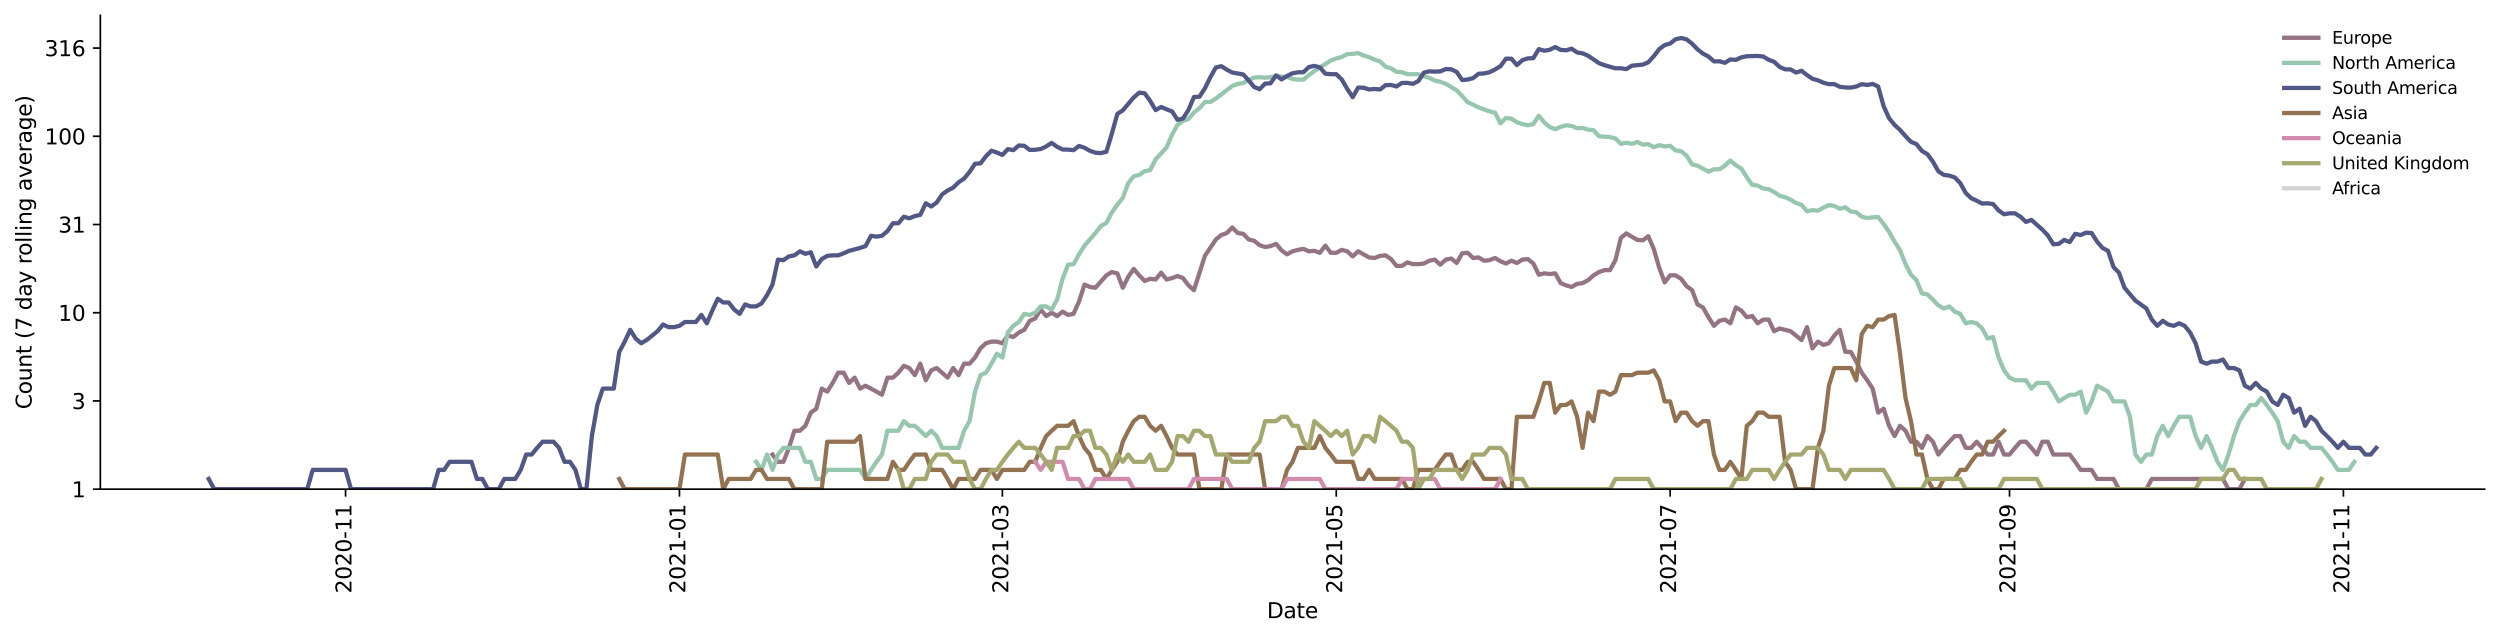 <?xml version="1.0" encoding="utf-8" standalone="no"?>
<!DOCTYPE svg PUBLIC "-//W3C//DTD SVG 1.1//EN"
  "http://www.w3.org/Graphics/SVG/1.1/DTD/svg11.dtd">
<svg height="298.621pt" version="1.1" viewBox="0 0 1170.166 298.621" width="1170.166pt" xmlns="http://www.w3.org/2000/svg" xmlns:xlink="http://www.w3.org/1999/xlink">
 <defs>
  <style type="text/css">*{stroke-linecap:butt;stroke-linejoin:round;}</style>
 </defs>
 <g id="figure_1">
  <g id="patch_1">
   <path d="M 0 298.621 
L 1170.166 298.621 
L 1170.166 0 
L 0 0 
z
" style="fill:#ffffff;"/>
  </g>
  <g id="axes_1">
   <g id="patch_2">
    <path d="M 46.966 228.96 
L 1162.966 228.96 
L 1162.966 7.2 
L 46.966 7.2 
z
" style="fill:#ffffff;"/>
   </g>
   <g id="matplotlib.axis_1">
    <g id="xtick_1">
     <g id="line2d_1">
      <defs>
       <path d="M 0 0 
L 0 3.5 
" id="m238c936645" style="stroke:#000000;stroke-width:0.8;"/>
      </defs>
      <g>
       <use style="stroke:#000000;stroke-width:0.8;" x="161.742" xlink:href="#m238c936645" y="228.96"/>
      </g>
     </g>
     <g id="text_1">
      <!-- 2020-11 -->
      <g transform="translate(164.502 277.743)rotate(-90)scale(0.1 -0.1)">
       <defs>
        <path d="M 1228 531 
L 3431 531 
L 3431 0 
L 469 0 
L 469 531 
Q 828 903 1448 1529 
Q 2069 2156 2228 2338 
Q 2531 2678 2651 2914 
Q 2772 3150 2772 3378 
Q 2772 3750 2511 3984 
Q 2250 4219 1831 4219 
Q 1534 4219 1204 4116 
Q 875 4013 500 3803 
L 500 4441 
Q 881 4594 1212 4672 
Q 1544 4750 1819 4750 
Q 2544 4750 2975 4387 
Q 3406 4025 3406 3419 
Q 3406 3131 3298 2873 
Q 3191 2616 2906 2266 
Q 2828 2175 2409 1742 
Q 1991 1309 1228 531 
z
" id="DejaVuSans-32" transform="scale(0.016)"/>
        <path d="M 2034 4250 
Q 1547 4250 1301 3770 
Q 1056 3291 1056 2328 
Q 1056 1369 1301 889 
Q 1547 409 2034 409 
Q 2525 409 2770 889 
Q 3016 1369 3016 2328 
Q 3016 3291 2770 3770 
Q 2525 4250 2034 4250 
z
M 2034 4750 
Q 2819 4750 3233 4129 
Q 3647 3509 3647 2328 
Q 3647 1150 3233 529 
Q 2819 -91 2034 -91 
Q 1250 -91 836 529 
Q 422 1150 422 2328 
Q 422 3509 836 4129 
Q 1250 4750 2034 4750 
z
" id="DejaVuSans-30" transform="scale(0.016)"/>
        <path d="M 313 2009 
L 1997 2009 
L 1997 1497 
L 313 1497 
L 313 2009 
z
" id="DejaVuSans-2d" transform="scale(0.016)"/>
        <path d="M 794 531 
L 1825 531 
L 1825 4091 
L 703 3866 
L 703 4441 
L 1819 4666 
L 2450 4666 
L 2450 531 
L 3481 531 
L 3481 0 
L 794 0 
L 794 531 
z
" id="DejaVuSans-31" transform="scale(0.016)"/>
       </defs>
       <use xlink:href="#DejaVuSans-32"/>
       <use x="63.623" xlink:href="#DejaVuSans-30"/>
       <use x="127.246" xlink:href="#DejaVuSans-32"/>
       <use x="190.869" xlink:href="#DejaVuSans-30"/>
       <use x="254.492" xlink:href="#DejaVuSans-2d"/>
       <use x="290.576" xlink:href="#DejaVuSans-31"/>
       <use x="354.199" xlink:href="#DejaVuSans-31"/>
      </g>
     </g>
    </g>
    <g id="xtick_2">
     <g id="line2d_2">
      <g>
       <use style="stroke:#000000;stroke-width:0.8;" x="318.023" xlink:href="#m238c936645" y="228.96"/>
      </g>
     </g>
     <g id="text_2">
      <!-- 2021-01 -->
      <g transform="translate(320.783 277.743)rotate(-90)scale(0.1 -0.1)">
       <use xlink:href="#DejaVuSans-32"/>
       <use x="63.623" xlink:href="#DejaVuSans-30"/>
       <use x="127.246" xlink:href="#DejaVuSans-32"/>
       <use x="190.869" xlink:href="#DejaVuSans-31"/>
       <use x="254.492" xlink:href="#DejaVuSans-2d"/>
       <use x="290.576" xlink:href="#DejaVuSans-30"/>
       <use x="354.199" xlink:href="#DejaVuSans-31"/>
      </g>
     </g>
    </g>
    <g id="xtick_3">
     <g id="line2d_3">
      <g>
       <use style="stroke:#000000;stroke-width:0.8;" x="469.181" xlink:href="#m238c936645" y="228.96"/>
      </g>
     </g>
     <g id="text_3">
      <!-- 2021-03 -->
      <g transform="translate(471.94 277.743)rotate(-90)scale(0.1 -0.1)">
       <defs>
        <path d="M 2597 2516 
Q 3050 2419 3304 2112 
Q 3559 1806 3559 1356 
Q 3559 666 3084 287 
Q 2609 -91 1734 -91 
Q 1441 -91 1130 -33 
Q 819 25 488 141 
L 488 750 
Q 750 597 1062 519 
Q 1375 441 1716 441 
Q 2309 441 2620 675 
Q 2931 909 2931 1356 
Q 2931 1769 2642 2001 
Q 2353 2234 1838 2234 
L 1294 2234 
L 1294 2753 
L 1863 2753 
Q 2328 2753 2575 2939 
Q 2822 3125 2822 3475 
Q 2822 3834 2567 4026 
Q 2313 4219 1838 4219 
Q 1578 4219 1281 4162 
Q 984 4106 628 3988 
L 628 4550 
Q 988 4650 1302 4700 
Q 1616 4750 1894 4750 
Q 2613 4750 3031 4423 
Q 3450 4097 3450 3541 
Q 3450 3153 3228 2886 
Q 3006 2619 2597 2516 
z
" id="DejaVuSans-33" transform="scale(0.016)"/>
       </defs>
       <use xlink:href="#DejaVuSans-32"/>
       <use x="63.623" xlink:href="#DejaVuSans-30"/>
       <use x="127.246" xlink:href="#DejaVuSans-32"/>
       <use x="190.869" xlink:href="#DejaVuSans-31"/>
       <use x="254.492" xlink:href="#DejaVuSans-2d"/>
       <use x="290.576" xlink:href="#DejaVuSans-30"/>
       <use x="354.199" xlink:href="#DejaVuSans-33"/>
      </g>
     </g>
    </g>
    <g id="xtick_4">
     <g id="line2d_4">
      <g>
       <use style="stroke:#000000;stroke-width:0.8;" x="625.461" xlink:href="#m238c936645" y="228.96"/>
      </g>
     </g>
     <g id="text_4">
      <!-- 2021-05 -->
      <g transform="translate(628.221 277.743)rotate(-90)scale(0.1 -0.1)">
       <defs>
        <path d="M 691 4666 
L 3169 4666 
L 3169 4134 
L 1269 4134 
L 1269 2991 
Q 1406 3038 1543 3061 
Q 1681 3084 1819 3084 
Q 2600 3084 3056 2656 
Q 3513 2228 3513 1497 
Q 3513 744 3044 326 
Q 2575 -91 1722 -91 
Q 1428 -91 1123 -41 
Q 819 9 494 109 
L 494 744 
Q 775 591 1075 516 
Q 1375 441 1709 441 
Q 2250 441 2565 725 
Q 2881 1009 2881 1497 
Q 2881 1984 2565 2268 
Q 2250 2553 1709 2553 
Q 1456 2553 1204 2497 
Q 953 2441 691 2322 
L 691 4666 
z
" id="DejaVuSans-35" transform="scale(0.016)"/>
       </defs>
       <use xlink:href="#DejaVuSans-32"/>
       <use x="63.623" xlink:href="#DejaVuSans-30"/>
       <use x="127.246" xlink:href="#DejaVuSans-32"/>
       <use x="190.869" xlink:href="#DejaVuSans-31"/>
       <use x="254.492" xlink:href="#DejaVuSans-2d"/>
       <use x="290.576" xlink:href="#DejaVuSans-30"/>
       <use x="354.199" xlink:href="#DejaVuSans-35"/>
      </g>
     </g>
    </g>
    <g id="xtick_5">
     <g id="line2d_5">
      <g>
       <use style="stroke:#000000;stroke-width:0.8;" x="781.742" xlink:href="#m238c936645" y="228.96"/>
      </g>
     </g>
     <g id="text_5">
      <!-- 2021-07 -->
      <g transform="translate(784.502 277.743)rotate(-90)scale(0.1 -0.1)">
       <defs>
        <path d="M 525 4666 
L 3525 4666 
L 3525 4397 
L 1831 0 
L 1172 0 
L 2766 4134 
L 525 4134 
L 525 4666 
z
" id="DejaVuSans-37" transform="scale(0.016)"/>
       </defs>
       <use xlink:href="#DejaVuSans-32"/>
       <use x="63.623" xlink:href="#DejaVuSans-30"/>
       <use x="127.246" xlink:href="#DejaVuSans-32"/>
       <use x="190.869" xlink:href="#DejaVuSans-31"/>
       <use x="254.492" xlink:href="#DejaVuSans-2d"/>
       <use x="290.576" xlink:href="#DejaVuSans-30"/>
       <use x="354.199" xlink:href="#DejaVuSans-37"/>
      </g>
     </g>
    </g>
    <g id="xtick_6">
     <g id="line2d_6">
      <g>
       <use style="stroke:#000000;stroke-width:0.8;" x="940.585" xlink:href="#m238c936645" y="228.96"/>
      </g>
     </g>
     <g id="text_6">
      <!-- 2021-09 -->
      <g transform="translate(943.345 277.743)rotate(-90)scale(0.1 -0.1)">
       <defs>
        <path d="M 703 97 
L 703 672 
Q 941 559 1184 500 
Q 1428 441 1663 441 
Q 2288 441 2617 861 
Q 2947 1281 2994 2138 
Q 2813 1869 2534 1725 
Q 2256 1581 1919 1581 
Q 1219 1581 811 2004 
Q 403 2428 403 3163 
Q 403 3881 828 4315 
Q 1253 4750 1959 4750 
Q 2769 4750 3195 4129 
Q 3622 3509 3622 2328 
Q 3622 1225 3098 567 
Q 2575 -91 1691 -91 
Q 1453 -91 1209 -44 
Q 966 3 703 97 
z
M 1959 2075 
Q 2384 2075 2632 2365 
Q 2881 2656 2881 3163 
Q 2881 3666 2632 3958 
Q 2384 4250 1959 4250 
Q 1534 4250 1286 3958 
Q 1038 3666 1038 3163 
Q 1038 2656 1286 2365 
Q 1534 2075 1959 2075 
z
" id="DejaVuSans-39" transform="scale(0.016)"/>
       </defs>
       <use xlink:href="#DejaVuSans-32"/>
       <use x="63.623" xlink:href="#DejaVuSans-30"/>
       <use x="127.246" xlink:href="#DejaVuSans-32"/>
       <use x="190.869" xlink:href="#DejaVuSans-31"/>
       <use x="254.492" xlink:href="#DejaVuSans-2d"/>
       <use x="290.576" xlink:href="#DejaVuSans-30"/>
       <use x="354.199" xlink:href="#DejaVuSans-39"/>
      </g>
     </g>
    </g>
    <g id="xtick_7">
     <g id="line2d_7">
      <g>
       <use style="stroke:#000000;stroke-width:0.8;" x="1096.866" xlink:href="#m238c936645" y="228.96"/>
      </g>
     </g>
     <g id="text_7">
      <!-- 2021-11 -->
      <g transform="translate(1099.626 277.743)rotate(-90)scale(0.1 -0.1)">
       <use xlink:href="#DejaVuSans-32"/>
       <use x="63.623" xlink:href="#DejaVuSans-30"/>
       <use x="127.246" xlink:href="#DejaVuSans-32"/>
       <use x="190.869" xlink:href="#DejaVuSans-31"/>
       <use x="254.492" xlink:href="#DejaVuSans-2d"/>
       <use x="290.576" xlink:href="#DejaVuSans-31"/>
       <use x="354.199" xlink:href="#DejaVuSans-31"/>
      </g>
     </g>
    </g>
    <g id="text_8">
     <!-- Date -->
     <g transform="translate(593.015 289.341)scale(0.1 -0.1)">
      <defs>
       <path d="M 1259 4147 
L 1259 519 
L 2022 519 
Q 2988 519 3436 956 
Q 3884 1394 3884 2338 
Q 3884 3275 3436 3711 
Q 2988 4147 2022 4147 
L 1259 4147 
z
M 628 4666 
L 1925 4666 
Q 3281 4666 3915 4102 
Q 4550 3538 4550 2338 
Q 4550 1131 3912 565 
Q 3275 0 1925 0 
L 628 0 
L 628 4666 
z
" id="DejaVuSans-44" transform="scale(0.016)"/>
       <path d="M 2194 1759 
Q 1497 1759 1228 1600 
Q 959 1441 959 1056 
Q 959 750 1161 570 
Q 1363 391 1709 391 
Q 2188 391 2477 730 
Q 2766 1069 2766 1631 
L 2766 1759 
L 2194 1759 
z
M 3341 1997 
L 3341 0 
L 2766 0 
L 2766 531 
Q 2569 213 2275 61 
Q 1981 -91 1556 -91 
Q 1019 -91 701 211 
Q 384 513 384 1019 
Q 384 1609 779 1909 
Q 1175 2209 1959 2209 
L 2766 2209 
L 2766 2266 
Q 2766 2663 2505 2880 
Q 2244 3097 1772 3097 
Q 1472 3097 1187 3025 
Q 903 2953 641 2809 
L 641 3341 
Q 956 3463 1253 3523 
Q 1550 3584 1831 3584 
Q 2591 3584 2966 3190 
Q 3341 2797 3341 1997 
z
" id="DejaVuSans-61" transform="scale(0.016)"/>
       <path d="M 1172 4494 
L 1172 3500 
L 2356 3500 
L 2356 3053 
L 1172 3053 
L 1172 1153 
Q 1172 725 1289 603 
Q 1406 481 1766 481 
L 2356 481 
L 2356 0 
L 1766 0 
Q 1100 0 847 248 
Q 594 497 594 1153 
L 594 3053 
L 172 3053 
L 172 3500 
L 594 3500 
L 594 4494 
L 1172 4494 
z
" id="DejaVuSans-74" transform="scale(0.016)"/>
       <path d="M 3597 1894 
L 3597 1613 
L 953 1613 
Q 991 1019 1311 708 
Q 1631 397 2203 397 
Q 2534 397 2845 478 
Q 3156 559 3463 722 
L 3463 178 
Q 3153 47 2828 -22 
Q 2503 -91 2169 -91 
Q 1331 -91 842 396 
Q 353 884 353 1716 
Q 353 2575 817 3079 
Q 1281 3584 2069 3584 
Q 2775 3584 3186 3129 
Q 3597 2675 3597 1894 
z
M 3022 2063 
Q 3016 2534 2758 2815 
Q 2500 3097 2075 3097 
Q 1594 3097 1305 2825 
Q 1016 2553 972 2059 
L 3022 2063 
z
" id="DejaVuSans-65" transform="scale(0.016)"/>
      </defs>
      <use xlink:href="#DejaVuSans-44"/>
      <use x="77.002" xlink:href="#DejaVuSans-61"/>
      <use x="138.281" xlink:href="#DejaVuSans-74"/>
      <use x="177.49" xlink:href="#DejaVuSans-65"/>
     </g>
    </g>
   </g>
   <g id="matplotlib.axis_2">
    <g id="ytick_1">
     <g id="line2d_8">
      <defs>
       <path d="M 0 0 
L -3.5 0 
" id="m8e192b3e3d" style="stroke:#000000;stroke-width:0.8;"/>
      </defs>
      <g>
       <use style="stroke:#000000;stroke-width:0.8;" x="46.966" xlink:href="#m8e192b3e3d" y="228.96"/>
      </g>
     </g>
     <g id="text_9">
      <!-- 1 -->
      <g transform="translate(33.603 232.759)scale(0.1 -0.1)">
       <use xlink:href="#DejaVuSans-31"/>
      </g>
     </g>
    </g>
    <g id="ytick_2">
     <g id="line2d_9">
      <g>
       <use style="stroke:#000000;stroke-width:0.8;" x="46.966" xlink:href="#m8e192b3e3d" y="187.667"/>
      </g>
     </g>
     <g id="text_10">
      <!-- 3 -->
      <g transform="translate(33.603 191.466)scale(0.1 -0.1)">
       <use xlink:href="#DejaVuSans-33"/>
      </g>
     </g>
    </g>
    <g id="ytick_3">
     <g id="line2d_10">
      <g>
       <use style="stroke:#000000;stroke-width:0.8;" x="46.966" xlink:href="#m8e192b3e3d" y="146.374"/>
      </g>
     </g>
     <g id="text_11">
      <!-- 10 -->
      <g transform="translate(27.241 150.173)scale(0.1 -0.1)">
       <use xlink:href="#DejaVuSans-31"/>
       <use x="63.623" xlink:href="#DejaVuSans-30"/>
      </g>
     </g>
    </g>
    <g id="ytick_4">
     <g id="line2d_11">
      <g>
       <use style="stroke:#000000;stroke-width:0.8;" x="46.966" xlink:href="#m8e192b3e3d" y="105.081"/>
      </g>
     </g>
     <g id="text_12">
      <!-- 31 -->
      <g transform="translate(27.241 108.88)scale(0.1 -0.1)">
       <use xlink:href="#DejaVuSans-33"/>
       <use x="63.623" xlink:href="#DejaVuSans-31"/>
      </g>
     </g>
    </g>
    <g id="ytick_5">
     <g id="line2d_12">
      <g>
       <use style="stroke:#000000;stroke-width:0.8;" x="46.966" xlink:href="#m8e192b3e3d" y="63.788"/>
      </g>
     </g>
     <g id="text_13">
      <!-- 100 -->
      <g transform="translate(20.878 67.587)scale(0.1 -0.1)">
       <use xlink:href="#DejaVuSans-31"/>
       <use x="63.623" xlink:href="#DejaVuSans-30"/>
       <use x="127.246" xlink:href="#DejaVuSans-30"/>
      </g>
     </g>
    </g>
    <g id="ytick_6">
     <g id="line2d_13">
      <g>
       <use style="stroke:#000000;stroke-width:0.8;" x="46.966" xlink:href="#m8e192b3e3d" y="22.495"/>
      </g>
     </g>
     <g id="text_14">
      <!-- 316 -->
      <g transform="translate(20.878 26.294)scale(0.1 -0.1)">
       <defs>
        <path d="M 2113 2584 
Q 1688 2584 1439 2293 
Q 1191 2003 1191 1497 
Q 1191 994 1439 701 
Q 1688 409 2113 409 
Q 2538 409 2786 701 
Q 3034 994 3034 1497 
Q 3034 2003 2786 2293 
Q 2538 2584 2113 2584 
z
M 3366 4563 
L 3366 3988 
Q 3128 4100 2886 4159 
Q 2644 4219 2406 4219 
Q 1781 4219 1451 3797 
Q 1122 3375 1075 2522 
Q 1259 2794 1537 2939 
Q 1816 3084 2150 3084 
Q 2853 3084 3261 2657 
Q 3669 2231 3669 1497 
Q 3669 778 3244 343 
Q 2819 -91 2113 -91 
Q 1303 -91 875 529 
Q 447 1150 447 2328 
Q 447 3434 972 4092 
Q 1497 4750 2381 4750 
Q 2619 4750 2861 4703 
Q 3103 4656 3366 4563 
z
" id="DejaVuSans-36" transform="scale(0.016)"/>
       </defs>
       <use xlink:href="#DejaVuSans-33"/>
       <use x="63.623" xlink:href="#DejaVuSans-31"/>
       <use x="127.246" xlink:href="#DejaVuSans-36"/>
      </g>
     </g>
    </g>
    <g id="text_15">
     <!-- Count (7 day rolling average) -->
     <g transform="translate(14.798 191.548)rotate(-90)scale(0.1 -0.1)">
      <defs>
       <path d="M 4122 4306 
L 4122 3641 
Q 3803 3938 3442 4084 
Q 3081 4231 2675 4231 
Q 1875 4231 1450 3742 
Q 1025 3253 1025 2328 
Q 1025 1406 1450 917 
Q 1875 428 2675 428 
Q 3081 428 3442 575 
Q 3803 722 4122 1019 
L 4122 359 
Q 3791 134 3420 21 
Q 3050 -91 2638 -91 
Q 1578 -91 968 557 
Q 359 1206 359 2328 
Q 359 3453 968 4101 
Q 1578 4750 2638 4750 
Q 3056 4750 3426 4639 
Q 3797 4528 4122 4306 
z
" id="DejaVuSans-43" transform="scale(0.016)"/>
       <path d="M 1959 3097 
Q 1497 3097 1228 2736 
Q 959 2375 959 1747 
Q 959 1119 1226 758 
Q 1494 397 1959 397 
Q 2419 397 2687 759 
Q 2956 1122 2956 1747 
Q 2956 2369 2687 2733 
Q 2419 3097 1959 3097 
z
M 1959 3584 
Q 2709 3584 3137 3096 
Q 3566 2609 3566 1747 
Q 3566 888 3137 398 
Q 2709 -91 1959 -91 
Q 1206 -91 779 398 
Q 353 888 353 1747 
Q 353 2609 779 3096 
Q 1206 3584 1959 3584 
z
" id="DejaVuSans-6f" transform="scale(0.016)"/>
       <path d="M 544 1381 
L 544 3500 
L 1119 3500 
L 1119 1403 
Q 1119 906 1312 657 
Q 1506 409 1894 409 
Q 2359 409 2629 706 
Q 2900 1003 2900 1516 
L 2900 3500 
L 3475 3500 
L 3475 0 
L 2900 0 
L 2900 538 
Q 2691 219 2414 64 
Q 2138 -91 1772 -91 
Q 1169 -91 856 284 
Q 544 659 544 1381 
z
M 1991 3584 
L 1991 3584 
z
" id="DejaVuSans-75" transform="scale(0.016)"/>
       <path d="M 3513 2113 
L 3513 0 
L 2938 0 
L 2938 2094 
Q 2938 2591 2744 2837 
Q 2550 3084 2163 3084 
Q 1697 3084 1428 2787 
Q 1159 2491 1159 1978 
L 1159 0 
L 581 0 
L 581 3500 
L 1159 3500 
L 1159 2956 
Q 1366 3272 1645 3428 
Q 1925 3584 2291 3584 
Q 2894 3584 3203 3211 
Q 3513 2838 3513 2113 
z
" id="DejaVuSans-6e" transform="scale(0.016)"/>
       <path id="DejaVuSans-20" transform="scale(0.016)"/>
       <path d="M 1984 4856 
Q 1566 4138 1362 3434 
Q 1159 2731 1159 2009 
Q 1159 1288 1364 580 
Q 1569 -128 1984 -844 
L 1484 -844 
Q 1016 -109 783 600 
Q 550 1309 550 2009 
Q 550 2706 781 3412 
Q 1013 4119 1484 4856 
L 1984 4856 
z
" id="DejaVuSans-28" transform="scale(0.016)"/>
       <path d="M 2906 2969 
L 2906 4863 
L 3481 4863 
L 3481 0 
L 2906 0 
L 2906 525 
Q 2725 213 2448 61 
Q 2172 -91 1784 -91 
Q 1150 -91 751 415 
Q 353 922 353 1747 
Q 353 2572 751 3078 
Q 1150 3584 1784 3584 
Q 2172 3584 2448 3432 
Q 2725 3281 2906 2969 
z
M 947 1747 
Q 947 1113 1208 752 
Q 1469 391 1925 391 
Q 2381 391 2643 752 
Q 2906 1113 2906 1747 
Q 2906 2381 2643 2742 
Q 2381 3103 1925 3103 
Q 1469 3103 1208 2742 
Q 947 2381 947 1747 
z
" id="DejaVuSans-64" transform="scale(0.016)"/>
       <path d="M 2059 -325 
Q 1816 -950 1584 -1140 
Q 1353 -1331 966 -1331 
L 506 -1331 
L 506 -850 
L 844 -850 
Q 1081 -850 1212 -737 
Q 1344 -625 1503 -206 
L 1606 56 
L 191 3500 
L 800 3500 
L 1894 763 
L 2988 3500 
L 3597 3500 
L 2059 -325 
z
" id="DejaVuSans-79" transform="scale(0.016)"/>
       <path d="M 2631 2963 
Q 2534 3019 2420 3045 
Q 2306 3072 2169 3072 
Q 1681 3072 1420 2755 
Q 1159 2438 1159 1844 
L 1159 0 
L 581 0 
L 581 3500 
L 1159 3500 
L 1159 2956 
Q 1341 3275 1631 3429 
Q 1922 3584 2338 3584 
Q 2397 3584 2469 3576 
Q 2541 3569 2628 3553 
L 2631 2963 
z
" id="DejaVuSans-72" transform="scale(0.016)"/>
       <path d="M 603 4863 
L 1178 4863 
L 1178 0 
L 603 0 
L 603 4863 
z
" id="DejaVuSans-6c" transform="scale(0.016)"/>
       <path d="M 603 3500 
L 1178 3500 
L 1178 0 
L 603 0 
L 603 3500 
z
M 603 4863 
L 1178 4863 
L 1178 4134 
L 603 4134 
L 603 4863 
z
" id="DejaVuSans-69" transform="scale(0.016)"/>
       <path d="M 2906 1791 
Q 2906 2416 2648 2759 
Q 2391 3103 1925 3103 
Q 1463 3103 1205 2759 
Q 947 2416 947 1791 
Q 947 1169 1205 825 
Q 1463 481 1925 481 
Q 2391 481 2648 825 
Q 2906 1169 2906 1791 
z
M 3481 434 
Q 3481 -459 3084 -895 
Q 2688 -1331 1869 -1331 
Q 1566 -1331 1297 -1286 
Q 1028 -1241 775 -1147 
L 775 -588 
Q 1028 -725 1275 -790 
Q 1522 -856 1778 -856 
Q 2344 -856 2625 -561 
Q 2906 -266 2906 331 
L 2906 616 
Q 2728 306 2450 153 
Q 2172 0 1784 0 
Q 1141 0 747 490 
Q 353 981 353 1791 
Q 353 2603 747 3093 
Q 1141 3584 1784 3584 
Q 2172 3584 2450 3431 
Q 2728 3278 2906 2969 
L 2906 3500 
L 3481 3500 
L 3481 434 
z
" id="DejaVuSans-67" transform="scale(0.016)"/>
       <path d="M 191 3500 
L 800 3500 
L 1894 563 
L 2988 3500 
L 3597 3500 
L 2284 0 
L 1503 0 
L 191 3500 
z
" id="DejaVuSans-76" transform="scale(0.016)"/>
       <path d="M 513 4856 
L 1013 4856 
Q 1481 4119 1714 3412 
Q 1947 2706 1947 2009 
Q 1947 1309 1714 600 
Q 1481 -109 1013 -844 
L 513 -844 
Q 928 -128 1133 580 
Q 1338 1288 1338 2009 
Q 1338 2731 1133 3434 
Q 928 4138 513 4856 
z
" id="DejaVuSans-29" transform="scale(0.016)"/>
      </defs>
      <use xlink:href="#DejaVuSans-43"/>
      <use x="69.824" xlink:href="#DejaVuSans-6f"/>
      <use x="131.006" xlink:href="#DejaVuSans-75"/>
      <use x="194.385" xlink:href="#DejaVuSans-6e"/>
      <use x="257.764" xlink:href="#DejaVuSans-74"/>
      <use x="296.973" xlink:href="#DejaVuSans-20"/>
      <use x="328.76" xlink:href="#DejaVuSans-28"/>
      <use x="367.773" xlink:href="#DejaVuSans-37"/>
      <use x="431.396" xlink:href="#DejaVuSans-20"/>
      <use x="463.184" xlink:href="#DejaVuSans-64"/>
      <use x="526.66" xlink:href="#DejaVuSans-61"/>
      <use x="587.939" xlink:href="#DejaVuSans-79"/>
      <use x="647.119" xlink:href="#DejaVuSans-20"/>
      <use x="678.906" xlink:href="#DejaVuSans-72"/>
      <use x="717.77" xlink:href="#DejaVuSans-6f"/>
      <use x="778.951" xlink:href="#DejaVuSans-6c"/>
      <use x="806.734" xlink:href="#DejaVuSans-6c"/>
      <use x="834.518" xlink:href="#DejaVuSans-69"/>
      <use x="862.301" xlink:href="#DejaVuSans-6e"/>
      <use x="925.68" xlink:href="#DejaVuSans-67"/>
      <use x="989.156" xlink:href="#DejaVuSans-20"/>
      <use x="1020.943" xlink:href="#DejaVuSans-61"/>
      <use x="1082.223" xlink:href="#DejaVuSans-76"/>
      <use x="1141.402" xlink:href="#DejaVuSans-65"/>
      <use x="1202.926" xlink:href="#DejaVuSans-72"/>
      <use x="1244.039" xlink:href="#DejaVuSans-61"/>
      <use x="1305.318" xlink:href="#DejaVuSans-67"/>
      <use x="1368.795" xlink:href="#DejaVuSans-65"/>
      <use x="1430.318" xlink:href="#DejaVuSans-29"/>
     </g>
    </g>
   </g>
   <g id="line2d_14">
    <path clip-path="url(#p1776b01e79)" d="M 361.577 212.749 
L 364.139 216.167 
L 366.701 216.167 
L 369.263 209.628 
L 371.825 201.625 
L 374.387 201.625 
L 376.949 199.31 
L 379.511 193.146 
L 382.073 191.306 
L 384.635 181.896 
L 387.197 183.303 
L 389.759 179.238 
L 392.321 174.449 
L 394.883 174.449 
L 397.445 179.238 
L 400.007 176.764 
L 402.569 181.896 
L 405.131 180.543 
L 410.255 183.303 
L 412.817 184.767 
L 415.379 176.764 
L 417.941 176.764 
L 420.503 174.449 
L 423.065 171.235 
L 425.627 172.275 
L 428.189 175.588 
L 430.751 170.224 
L 433.313 177.98 
L 435.875 173.345 
L 438.437 172.275 
L 443.561 176.764 
L 446.123 172.275 
L 448.685 175.588 
L 451.247 170.224 
L 453.809 170.224 
L 456.371 167.354 
L 458.933 163.027 
L 461.495 160.661 
L 464.057 159.906 
L 466.619 159.906 
L 469.181 160.661 
L 471.742 157.035 
L 474.304 157.732 
L 476.866 155.682 
L 479.428 154.377 
L 481.99 150.153 
L 484.552 149.032 
L 487.114 144.869 
L 489.676 147.945 
L 492.238 146.374 
L 494.8 147.945 
L 497.362 145.865 
L 499.924 147.414 
L 502.486 146.89 
L 505.048 141.139 
L 507.61 133.224 
L 510.172 134.306 
L 512.734 134.674 
L 517.858 128.882 
L 520.42 127.342 
L 522.982 127.95 
L 525.544 134.674 
L 528.106 129.517 
L 530.668 125.866 
L 533.23 128.882 
L 535.792 131.491 
L 538.354 130.49 
L 540.916 130.821 
L 543.478 127.645 
L 546.04 130.821 
L 548.602 130.163 
L 551.164 129.198 
L 553.726 130.163 
L 556.288 133.581 
L 558.85 135.801 
L 563.974 119.763 
L 569.098 112.103 
L 571.66 109.998 
L 574.222 109.081 
L 576.784 106.462 
L 579.346 109.081 
L 581.908 109.445 
L 584.47 112.103 
L 587.032 112.699 
L 589.594 114.761 
L 592.156 115.62 
L 594.718 115.188 
L 597.28 114.13 
L 599.842 117.175 
L 602.404 119.039 
L 604.966 117.632 
L 607.528 116.949 
L 610.09 116.5 
L 612.652 117.632 
L 615.214 117.403 
L 617.776 118.328 
L 620.338 114.974 
L 622.9 118.328 
L 625.461 118.328 
L 628.023 116.949 
L 630.585 117.632 
L 633.147 120.008 
L 635.709 117.632 
L 640.833 120.503 
L 643.395 120.753 
L 645.957 119.763 
L 648.519 119.52 
L 651.081 121.258 
L 653.643 124.448 
L 656.205 124.448 
L 658.767 122.818 
L 661.329 123.624 
L 663.891 123.624 
L 666.453 123.353 
L 669.015 122.029 
L 671.577 121.513 
L 674.139 123.896 
L 676.701 121.513 
L 679.263 121.004 
L 681.825 123.084 
L 684.387 118.564 
L 686.949 118.328 
L 689.511 120.753 
L 692.073 120.503 
L 694.635 122.029 
L 697.197 121.77 
L 699.759 120.753 
L 702.321 122.29 
L 704.883 123.353 
L 707.445 122.029 
L 710.007 123.084 
L 712.569 121.513 
L 715.131 121.258 
L 717.693 123.353 
L 720.255 128.569 
L 722.817 127.95 
L 725.379 128.258 
L 727.941 127.95 
L 730.503 132.521 
L 733.065 133.581 
L 735.627 134.306 
L 738.189 132.871 
L 740.751 132.521 
L 743.313 131.155 
L 745.875 128.882 
L 748.437 127.342 
L 750.999 126.449 
L 753.561 126.449 
L 756.123 121.77 
L 758.685 111.323 
L 761.247 109.263 
L 766.371 112.301 
L 768.933 112.499 
L 771.495 110.56 
L 774.057 116.5 
L 776.619 125.292 
L 779.181 132.175 
L 781.742 128.882 
L 784.304 128.882 
L 786.866 130.49 
L 789.428 133.942 
L 791.99 135.801 
L 794.552 142.493 
L 797.114 143.899 
L 799.676 148.484 
L 802.238 152.506 
L 804.8 150.153 
L 807.362 149.588 
L 809.924 151.31 
L 812.486 143.899 
L 815.048 145.364 
L 817.61 148.484 
L 820.172 147.945 
L 822.734 151.31 
L 825.296 149.588 
L 827.858 149.588 
L 830.42 155.024 
L 832.982 153.743 
L 838.106 155.024 
L 843.23 159.167 
L 845.792 153.119 
L 848.354 163.027 
L 850.916 159.906 
L 853.478 161.433 
L 856.04 160.661 
L 858.602 157.035 
L 861.164 154.377 
L 863.726 164.696 
L 866.288 164.696 
L 868.85 169.242 
L 871.412 174.449 
L 873.974 177.98 
L 876.536 181.896 
L 879.098 193.146 
L 881.66 191.306 
L 884.222 199.31 
L 886.784 204.099 
L 889.346 199.31 
L 891.908 201.625 
L 894.47 206.757 
L 897.032 206.757 
L 899.594 209.628 
L 902.156 204.099 
L 904.718 206.757 
L 907.28 212.749 
L 909.842 209.628 
L 912.404 206.757 
L 914.966 204.099 
L 917.528 204.099 
L 920.09 209.628 
L 922.652 209.628 
L 925.214 206.757 
L 927.776 209.628 
L 930.338 212.749 
L 932.9 212.749 
L 935.461 206.757 
L 938.023 212.749 
L 940.585 212.749 
L 943.147 209.628 
L 945.709 206.757 
L 948.271 206.757 
L 950.833 209.628 
L 953.395 212.749 
L 955.957 206.757 
L 958.519 206.757 
L 961.081 212.749 
L 968.767 212.749 
L 971.329 216.167 
L 973.891 219.946 
L 979.015 219.946 
L 981.577 224.171 
L 989.263 224.171 
L 991.825 228.96 
L 1004.635 228.96 
L 1007.197 224.171 
L 1040.503 224.171 
L 1043.065 228.96 
L 1048.189 228.96 
L 1050.751 224.171 
L 1050.751 224.171 
" style="fill:none;stroke:#947383;stroke-linecap:square;stroke-width:2;"/>
   </g>
   <g id="line2d_15">
    <path clip-path="url(#p1776b01e79)" d="M 353.891 216.167 
L 356.453 219.946 
L 359.015 212.749 
L 361.577 219.946 
L 364.139 212.749 
L 366.701 209.628 
L 374.387 209.628 
L 376.949 216.167 
L 379.511 216.167 
L 382.073 224.171 
L 384.635 224.171 
L 387.197 219.946 
L 402.569 219.946 
L 405.131 224.171 
L 407.693 219.946 
L 410.255 216.167 
L 412.817 212.749 
L 415.379 201.625 
L 420.503 201.625 
L 423.065 197.135 
L 425.627 199.31 
L 428.189 199.31 
L 430.751 201.625 
L 433.313 204.099 
L 435.875 201.625 
L 438.437 204.099 
L 440.999 209.628 
L 448.685 209.628 
L 451.247 201.625 
L 453.809 197.135 
L 456.371 183.303 
L 458.933 175.588 
L 461.495 174.449 
L 464.057 170.224 
L 466.619 165.56 
L 469.181 167.354 
L 471.742 155.682 
L 474.304 152.506 
L 476.866 150.727 
L 479.428 146.89 
L 481.99 147.414 
L 484.552 146.374 
L 487.114 143.424 
L 489.676 143.424 
L 492.238 144.869 
L 494.8 140.264 
L 497.362 130.49 
L 499.924 123.896 
L 502.486 123.624 
L 505.048 119.039 
L 507.61 114.974 
L 512.734 109.081 
L 515.296 105.794 
L 517.858 104.337 
L 520.42 99.449 
L 522.982 95.767 
L 525.544 92.656 
L 528.106 85.699 
L 530.668 82.539 
L 533.23 81.854 
L 535.792 80.117 
L 538.354 79.635 
L 540.916 74.519 
L 543.478 71.856 
L 546.04 68.96 
L 548.602 63.028 
L 551.164 58.465 
L 553.726 56.572 
L 556.288 55.662 
L 558.85 52.647 
L 561.412 50.674 
L 563.974 47.74 
L 566.536 47.74 
L 569.098 46.139 
L 576.784 40.258 
L 579.346 39.262 
L 581.908 38.876 
L 584.47 37.471 
L 587.032 36.309 
L 589.594 36.143 
L 592.156 36.381 
L 594.718 36.096 
L 597.28 35.672 
L 602.404 36.025 
L 604.966 36.958 
L 607.528 37.251 
L 610.09 37.251 
L 612.652 35.138 
L 615.214 33.252 
L 622.9 28.316 
L 625.461 27.357 
L 628.023 26.658 
L 630.585 25.319 
L 633.147 25.231 
L 635.709 24.866 
L 638.271 25.991 
L 640.833 26.749 
L 643.395 27.899 
L 645.957 28.757 
L 648.519 31.212 
L 651.081 32.006 
L 653.643 33.604 
L 656.205 33.781 
L 658.767 34.703 
L 663.891 34.748 
L 666.453 35.719 
L 669.015 36.429 
L 671.577 37.693 
L 674.139 38.267 
L 676.701 39.236 
L 681.825 42.282 
L 684.387 44.938 
L 686.949 47.839 
L 689.511 48.973 
L 692.073 50.285 
L 697.197 52.125 
L 699.759 52.722 
L 702.321 57.722 
L 704.883 55.215 
L 707.445 55.58 
L 710.007 57.206 
L 712.569 58.069 
L 715.131 58.642 
L 717.693 58.069 
L 720.255 54.181 
L 722.817 57.249 
L 725.379 59.45 
L 727.941 60.463 
L 730.503 59.405 
L 733.065 58.642 
L 735.627 58.954 
L 738.189 59.999 
L 740.751 59.907 
L 743.313 60.65 
L 745.875 60.933 
L 748.437 63.788 
L 753.561 64.149 
L 756.123 64.828 
L 758.685 67.34 
L 761.247 66.779 
L 763.809 67.34 
L 766.371 66.446 
L 768.933 67.681 
L 771.495 67.453 
L 774.057 68.901 
L 776.619 67.91 
L 779.181 68.548 
L 781.742 68.257 
L 784.304 70.409 
L 786.866 70.781 
L 789.428 72.831 
L 791.99 76.949 
L 794.552 77.545 
L 799.676 80.36 
L 802.238 79.239 
L 804.8 79.239 
L 807.362 77.545 
L 809.924 75.146 
L 812.486 77.32 
L 815.048 78.925 
L 817.61 82.974 
L 820.172 86.559 
L 822.734 86.85 
L 825.296 88.241 
L 827.858 88.547 
L 830.42 89.9 
L 832.982 91.64 
L 835.544 92.314 
L 838.106 93.468 
L 840.668 95.025 
L 843.23 95.892 
L 845.792 98.899 
L 848.354 98.357 
L 850.916 98.627 
L 853.478 97.168 
L 856.04 96.018 
L 858.602 96.397 
L 861.164 97.692 
L 863.726 97.039 
L 866.288 99.035 
L 868.85 99.31 
L 871.412 101.442 
L 873.974 102.032 
L 876.536 101.736 
L 879.098 101.588 
L 881.66 104.816 
L 884.222 108.542 
L 886.784 113.102 
L 889.346 117.175 
L 891.908 123.624 
L 894.47 128.569 
L 897.032 131.155 
L 899.594 137.36 
L 902.156 137.761 
L 904.718 140.264 
L 907.28 142.956 
L 909.842 144.381 
L 912.404 143.424 
L 914.966 145.865 
L 917.528 146.89 
L 920.09 151.31 
L 922.652 150.727 
L 925.214 151.31 
L 927.776 153.743 
L 930.338 158.442 
L 932.9 157.732 
L 935.461 167.354 
L 938.023 173.345 
L 940.585 176.764 
L 943.147 177.98 
L 948.271 177.98 
L 950.833 181.896 
L 953.395 179.238 
L 958.519 179.238 
L 961.081 183.303 
L 963.643 187.888 
L 968.767 184.767 
L 971.329 184.767 
L 973.891 183.303 
L 976.453 193.146 
L 979.015 187.888 
L 981.577 180.543 
L 986.701 183.303 
L 989.263 187.888 
L 994.387 187.888 
L 996.949 195.085 
L 999.511 212.749 
L 1002.073 216.167 
L 1004.635 212.749 
L 1007.197 212.749 
L 1009.759 204.099 
L 1012.321 199.31 
L 1014.883 204.099 
L 1017.445 199.31 
L 1020.007 195.085 
L 1025.131 195.085 
L 1027.693 204.099 
L 1030.255 209.628 
L 1032.817 204.099 
L 1035.379 209.628 
L 1037.941 216.167 
L 1040.503 219.946 
L 1043.065 212.749 
L 1045.627 204.099 
L 1048.189 197.135 
L 1050.751 193.146 
L 1053.313 189.556 
L 1055.875 189.556 
L 1058.437 186.294 
L 1060.999 189.556 
L 1063.561 193.146 
L 1066.123 197.135 
L 1068.685 206.757 
L 1071.247 209.628 
L 1073.809 204.099 
L 1076.371 206.757 
L 1078.933 206.757 
L 1081.495 209.628 
L 1086.619 209.628 
L 1089.181 212.749 
L 1091.742 216.167 
L 1094.304 219.946 
L 1099.428 219.946 
L 1101.99 216.167 
L 1101.99 216.167 
" style="fill:none;stroke:#96c6ad;stroke-linecap:square;stroke-width:2;"/>
   </g>
   <g id="line2d_16">
    <path clip-path="url(#p1776b01e79)" d="M 97.693 224.171 
L 100.255 228.96 
L 143.809 228.96 
L 146.371 219.946 
L 161.742 219.946 
L 164.304 228.96 
L 202.734 228.96 
L 205.296 219.946 
L 207.858 219.946 
L 210.42 216.167 
L 220.668 216.167 
L 223.23 224.171 
L 225.792 224.171 
L 228.354 228.96 
L 233.478 228.96 
L 236.04 224.171 
L 241.164 224.171 
L 243.726 219.946 
L 246.288 212.749 
L 248.85 212.749 
L 251.412 209.628 
L 253.974 206.757 
L 259.098 206.757 
L 261.66 209.628 
L 264.222 216.167 
L 266.784 216.167 
L 269.346 219.946 
L 271.908 228.96 
L 274.47 228.96 
L 277.032 204.099 
L 279.594 189.556 
L 282.156 181.896 
L 287.28 181.896 
L 289.842 164.696 
L 292.404 159.906 
L 294.966 154.377 
L 297.528 158.442 
L 300.09 160.661 
L 302.652 159.167 
L 307.776 155.024 
L 310.338 151.903 
L 312.9 153.119 
L 315.461 153.119 
L 318.023 152.506 
L 320.585 150.727 
L 325.709 150.727 
L 328.271 147.414 
L 330.833 151.31 
L 333.395 145.364 
L 335.957 139.835 
L 338.519 141.585 
L 341.081 141.585 
L 343.643 144.869 
L 346.205 146.89 
L 348.767 142.493 
L 351.329 143.424 
L 353.891 143.424 
L 356.453 142.036 
L 359.015 138.166 
L 361.577 133.224 
L 364.139 121.513 
L 366.701 121.77 
L 369.263 120.008 
L 371.825 119.52 
L 374.387 117.632 
L 376.949 118.8 
L 379.511 118.095 
L 382.073 124.727 
L 384.635 121.258 
L 387.197 119.763 
L 389.759 119.52 
L 392.321 119.52 
L 394.883 118.564 
L 397.445 117.403 
L 402.569 116.058 
L 405.131 115.188 
L 407.693 110.372 
L 410.255 110.749 
L 412.817 110.372 
L 415.379 108.186 
L 417.941 104.496 
L 420.503 104.496 
L 423.065 101.442 
L 425.627 102.181 
L 428.189 101.15 
L 430.751 100.574 
L 433.313 95.147 
L 435.875 96.652 
L 438.437 94.781 
L 440.999 90.977 
L 443.561 89.165 
L 446.123 87.838 
L 448.685 85.324 
L 451.247 83.592 
L 453.809 80.523 
L 456.371 76.654 
L 458.933 76.435 
L 461.495 73.162 
L 464.057 70.533 
L 466.619 71.409 
L 469.181 72.503 
L 471.742 69.798 
L 474.304 70.286 
L 476.866 68.083 
L 479.428 68.257 
L 481.99 70.164 
L 484.552 70.103 
L 487.114 69.738 
L 489.676 68.548 
L 492.238 66.89 
L 494.8 68.724 
L 497.362 69.981 
L 499.924 70.042 
L 502.486 70.286 
L 505.048 68.315 
L 507.61 69.138 
L 510.172 70.595 
L 512.734 71.473 
L 515.296 71.664 
L 517.858 71.031 
L 520.42 62.529 
L 522.982 53.329 
L 525.544 51.647 
L 530.668 45.579 
L 533.23 43.367 
L 535.792 43.658 
L 538.354 47.22 
L 540.916 51.537 
L 543.478 50.075 
L 546.04 51.175 
L 548.602 52.125 
L 551.164 56.114 
L 553.726 55.458 
L 556.288 51.428 
L 558.85 45.395 
L 561.412 45.272 
L 563.974 41.338 
L 566.536 36.143 
L 569.098 31.586 
L 571.66 30.985 
L 574.222 32.602 
L 576.784 33.937 
L 581.908 34.84 
L 584.47 37.669 
L 587.032 40.74 
L 589.594 41.751 
L 592.156 39.133 
L 594.718 38.978 
L 597.28 35.277 
L 599.842 37.177 
L 602.404 35.555 
L 604.966 34.318 
L 607.528 33.848 
L 610.09 33.803 
L 612.652 31.378 
L 615.214 30.842 
L 617.776 31.523 
L 620.338 34.476 
L 622.9 34.726 
L 625.461 34.726 
L 628.023 37.177 
L 630.585 41.585 
L 633.147 45.487 
L 635.709 40.983 
L 638.271 41.065 
L 640.833 41.89 
L 643.395 41.64 
L 645.957 41.89 
L 648.519 39.888 
L 651.081 39.757 
L 653.643 40.472 
L 656.205 38.825 
L 658.767 38.799 
L 661.329 39.262 
L 663.891 37.942 
L 666.453 34.004 
L 669.015 33.384 
L 671.577 33.538 
L 674.139 33.406 
L 676.701 32.324 
L 679.263 32.431 
L 681.825 33.67 
L 684.387 37.447 
L 686.949 37.226 
L 689.511 36.572 
L 692.073 34.521 
L 694.635 34.363 
L 697.197 33.825 
L 699.759 32.516 
L 702.321 30.965 
L 704.883 27.468 
L 707.445 27.487 
L 710.007 30.476 
L 712.569 28.145 
L 715.131 27.32 
L 717.693 27.227 
L 720.255 22.994 
L 722.817 23.741 
L 725.379 23.308 
L 727.941 22.022 
L 730.503 23.358 
L 733.065 23.541 
L 735.627 22.798 
L 738.189 24.539 
L 740.751 24.97 
L 743.313 26.063 
L 748.437 29.557 
L 750.999 30.516 
L 756.123 31.963 
L 758.685 31.963 
L 761.247 32.345 
L 763.809 30.76 
L 768.933 30.234 
L 771.495 29.164 
L 774.057 26.35 
L 776.619 22.994 
L 779.181 21.091 
L 781.742 20.366 
L 784.304 18.361 
L 786.866 17.76 
L 789.428 18.434 
L 791.99 20.427 
L 794.552 23.109 
L 797.114 25.092 
L 799.676 26.459 
L 802.238 28.737 
L 804.8 28.68 
L 807.362 29.399 
L 809.924 27.824 
L 812.486 28.031 
L 815.048 26.859 
L 817.61 26.314 
L 822.734 26.188 
L 825.296 26.459 
L 827.858 27.974 
L 830.42 28.931 
L 832.982 31.336 
L 835.544 32.452 
L 838.106 32.495 
L 840.668 33.959 
L 843.23 33.143 
L 845.792 35.138 
L 848.354 36.886 
L 850.916 37.594 
L 853.478 38.723 
L 856.04 39.391 
L 858.602 39.365 
L 861.164 40.632 
L 863.726 40.929 
L 866.288 41.01 
L 868.85 40.498 
L 871.412 39.391 
L 873.974 39.783 
L 876.536 39.288 
L 879.098 40.498 
L 881.66 49.692 
L 884.222 55.337 
L 886.784 58.465 
L 889.346 60.838 
L 891.908 63.737 
L 894.47 66.391 
L 897.032 67.453 
L 899.594 70.657 
L 902.156 72.178 
L 904.718 75.642 
L 907.28 80.197 
L 909.842 81.854 
L 912.404 82.195 
L 914.966 83.062 
L 917.528 85.699 
L 920.09 90.327 
L 922.652 92.771 
L 925.214 93.939 
L 927.776 95.27 
L 930.338 95.147 
L 932.9 95.518 
L 935.461 98.492 
L 938.023 100.289 
L 940.585 99.866 
L 943.147 99.866 
L 945.709 101.442 
L 948.271 103.864 
L 950.833 102.936 
L 955.957 107.487 
L 958.519 110.185 
L 961.081 114.339 
L 963.643 114.13 
L 966.205 112.301 
L 968.767 113.305 
L 971.329 109.445 
L 973.891 109.998 
L 976.453 108.9 
L 979.015 109.081 
L 981.577 113.102 
L 984.139 116.058 
L 986.701 117.403 
L 989.263 125.009 
L 991.825 127.645 
L 994.387 134.674 
L 999.511 140.699 
L 1004.635 144.381 
L 1007.197 149.588 
L 1009.759 152.506 
L 1012.321 150.153 
L 1014.883 151.903 
L 1017.445 152.506 
L 1020.007 151.31 
L 1022.569 152.506 
L 1025.131 155.682 
L 1027.693 160.661 
L 1030.255 169.242 
L 1032.817 170.224 
L 1035.379 169.242 
L 1037.941 169.242 
L 1040.503 168.285 
L 1043.065 172.275 
L 1045.627 172.275 
L 1048.189 173.345 
L 1050.751 180.543 
L 1053.313 181.896 
L 1055.875 179.238 
L 1058.437 181.896 
L 1060.999 183.303 
L 1063.561 187.888 
L 1066.123 189.556 
L 1068.685 184.767 
L 1071.247 186.294 
L 1073.809 193.146 
L 1076.371 191.306 
L 1078.933 199.31 
L 1081.495 195.085 
L 1084.057 197.135 
L 1086.619 201.625 
L 1089.181 204.099 
L 1091.742 206.757 
L 1094.304 209.628 
L 1096.866 206.757 
L 1099.428 209.628 
L 1104.552 209.628 
L 1107.114 212.749 
L 1109.676 212.749 
L 1112.238 209.628 
L 1112.238 209.628 
" style="fill:none;stroke:#525886;stroke-linecap:square;stroke-width:2;"/>
   </g>
   <g id="line2d_17">
    <path clip-path="url(#p1776b01e79)" d="M 289.842 224.171 
L 292.404 228.96 
L 318.023 228.96 
L 320.585 212.749 
L 335.957 212.749 
L 338.519 228.96 
L 341.081 224.171 
L 351.329 224.171 
L 353.891 219.946 
L 356.453 219.946 
L 359.015 224.171 
L 369.263 224.171 
L 371.825 228.96 
L 384.635 228.96 
L 387.197 206.757 
L 400.007 206.757 
L 402.569 204.099 
L 405.131 224.171 
L 415.379 224.171 
L 417.941 216.167 
L 420.503 219.946 
L 423.065 219.946 
L 425.627 216.167 
L 428.189 212.749 
L 433.313 212.749 
L 435.875 219.946 
L 440.999 219.946 
L 443.561 224.171 
L 446.123 228.96 
L 448.685 224.171 
L 456.371 224.171 
L 458.933 219.946 
L 464.057 219.946 
L 466.619 224.171 
L 469.181 219.946 
L 479.428 219.946 
L 481.99 216.167 
L 484.552 216.167 
L 487.114 209.628 
L 489.676 204.099 
L 492.238 201.625 
L 494.8 199.31 
L 499.924 199.31 
L 502.486 197.135 
L 505.048 204.099 
L 507.61 209.628 
L 510.172 212.749 
L 512.734 219.946 
L 515.296 219.946 
L 517.858 224.171 
L 520.42 219.946 
L 522.982 216.167 
L 525.544 206.757 
L 528.106 201.625 
L 530.668 197.135 
L 533.23 195.085 
L 535.792 195.085 
L 538.354 199.31 
L 540.916 201.625 
L 543.478 199.31 
L 546.04 204.099 
L 548.602 209.628 
L 551.164 212.749 
L 558.85 212.749 
L 561.412 228.96 
L 571.66 228.96 
L 574.222 212.749 
L 589.594 212.749 
L 592.156 228.96 
L 599.842 228.96 
L 602.404 219.946 
L 604.966 216.167 
L 607.528 209.628 
L 615.214 209.628 
L 617.776 204.099 
L 620.338 209.628 
L 622.9 212.749 
L 625.461 216.167 
L 633.147 216.167 
L 635.709 224.171 
L 638.271 224.171 
L 640.833 219.946 
L 643.395 224.171 
L 656.205 224.171 
L 658.767 228.96 
L 661.329 228.96 
L 663.891 219.946 
L 671.577 219.946 
L 674.139 216.167 
L 676.701 212.749 
L 679.263 212.749 
L 681.825 219.946 
L 684.387 219.946 
L 686.949 216.167 
L 689.511 216.167 
L 692.073 219.946 
L 694.635 224.171 
L 702.321 224.171 
L 704.883 228.96 
L 707.445 228.96 
L 710.007 195.085 
L 717.693 195.085 
L 720.255 187.888 
L 722.817 179.238 
L 725.379 179.238 
L 727.941 193.146 
L 730.503 189.556 
L 733.065 189.556 
L 735.627 187.888 
L 738.189 195.085 
L 740.751 209.628 
L 743.313 193.146 
L 745.875 197.135 
L 748.437 183.303 
L 750.999 183.303 
L 753.561 184.767 
L 756.123 183.303 
L 758.685 175.588 
L 763.809 175.588 
L 766.371 174.449 
L 771.495 174.449 
L 774.057 173.345 
L 776.619 177.98 
L 779.181 187.888 
L 781.742 187.888 
L 784.304 197.135 
L 786.866 193.146 
L 789.428 193.146 
L 791.99 197.135 
L 794.552 199.31 
L 797.114 197.135 
L 799.676 197.135 
L 802.238 212.749 
L 804.8 219.946 
L 807.362 219.946 
L 809.924 216.167 
L 812.486 219.946 
L 815.048 224.171 
L 817.61 199.31 
L 820.172 197.135 
L 822.734 193.146 
L 825.296 193.146 
L 827.858 195.085 
L 832.982 195.085 
L 835.544 216.167 
L 838.106 219.946 
L 840.668 228.96 
L 848.354 228.96 
L 850.916 209.628 
L 853.478 201.625 
L 856.04 180.543 
L 858.602 172.275 
L 866.288 172.275 
L 868.85 177.98 
L 871.412 156.352 
L 873.974 152.506 
L 876.536 153.119 
L 879.098 149.588 
L 881.66 149.588 
L 884.222 147.945 
L 886.784 147.414 
L 889.346 165.56 
L 891.908 186.294 
L 894.47 197.135 
L 897.032 212.749 
L 899.594 212.749 
L 902.156 224.171 
L 904.718 228.96 
L 907.28 228.96 
L 909.842 224.171 
L 914.966 224.171 
L 917.528 219.946 
L 920.09 219.946 
L 922.652 216.167 
L 925.214 212.749 
L 927.776 212.749 
L 930.338 206.757 
L 932.9 206.757 
L 935.461 204.099 
L 938.023 201.625 
L 938.023 201.625 
" style="fill:none;stroke:#937252;stroke-linecap:square;stroke-width:2;"/>
   </g>
   <g id="line2d_18">
    <path clip-path="url(#p1776b01e79)" d="M 484.552 216.167 
L 487.114 219.946 
L 489.676 216.167 
L 492.238 216.167 
L 494.8 216.167 
L 497.362 216.167 
L 499.924 224.171 
L 502.486 224.171 
L 505.048 224.171 
L 507.61 228.96 
L 510.172 228.96 
L 512.734 224.171 
L 515.296 224.171 
L 517.858 224.171 
L 520.42 224.171 
L 522.982 224.171 
L 525.544 224.171 
L 528.106 224.171 
L 530.668 228.96 
L 533.23 228.96 
L 535.792 228.96 
L 538.354 228.96 
L 540.916 228.96 
L 543.478 228.96 
L 546.04 228.96 
L 548.602 228.96 
L 551.164 228.96 
L 553.726 228.96 
L 556.288 228.96 
L 558.85 224.171 
L 561.412 224.171 
L 563.974 224.171 
L 566.536 224.171 
L 569.098 224.171 
L 571.66 224.171 
L 574.222 224.171 
L 576.784 228.96 
L 579.346 228.96 
L 581.908 228.96 
L 584.47 228.96 
L 587.032 228.96 
L 589.594 228.96 
L 592.156 228.96 
L 594.718 228.96 
L 597.28 228.96 
L 599.842 228.96 
L 602.404 224.171 
L 604.966 224.171 
L 607.528 224.171 
L 610.09 224.171 
L 612.652 224.171 
L 615.214 224.171 
L 617.776 224.171 
L 620.338 228.96 
L 622.9 228.96 
L 625.461 228.96 
L 628.023 228.96 
L 630.585 228.96 
L 633.147 228.96 
L 635.709 228.96 
L 638.271 228.96 
L 640.833 228.96 
L 643.395 228.96 
L 645.957 228.96 
L 648.519 228.96 
L 651.081 228.96 
L 653.643 228.96 
L 656.205 224.171 
L 658.767 224.171 
L 661.329 224.171 
L 663.891 224.171 
L 666.453 224.171 
L 669.015 224.171 
L 671.577 224.171 
L 674.139 228.96 
L 676.701 228.96 
L 679.263 228.96 
L 681.825 228.96 
L 684.387 228.96 
L 686.949 228.96 
L 689.511 228.96 
L 692.073 228.96 
L 694.635 228.96 
L 697.197 228.96 
L 699.759 228.96 
L 702.321 224.171 
" style="fill:none;stroke:#d18cad;stroke-linecap:square;stroke-width:2;"/>
   </g>
   <g id="line2d_19">
    <path clip-path="url(#p1776b01e79)" d="M 420.503 219.946 
L 423.065 228.96 
L 425.627 228.96 
L 428.189 224.171 
L 433.313 224.171 
L 435.875 216.167 
L 438.437 212.749 
L 443.561 212.749 
L 446.123 216.167 
L 451.247 216.167 
L 453.809 224.171 
L 456.371 228.96 
L 458.933 228.96 
L 461.495 224.171 
L 464.057 219.946 
L 466.619 219.946 
L 469.181 216.167 
L 471.742 212.749 
L 474.304 209.628 
L 476.866 206.757 
L 479.428 209.628 
L 484.552 209.628 
L 487.114 212.749 
L 489.676 216.167 
L 492.238 219.946 
L 494.8 209.628 
L 499.924 209.628 
L 502.486 204.099 
L 505.048 204.099 
L 507.61 201.625 
L 510.172 201.625 
L 512.734 209.628 
L 515.296 209.628 
L 517.858 212.749 
L 520.42 219.946 
L 522.982 212.749 
L 525.544 216.167 
L 528.106 212.749 
L 530.668 216.167 
L 535.792 216.167 
L 538.354 212.749 
L 540.916 219.946 
L 546.04 219.946 
L 548.602 216.167 
L 551.164 204.099 
L 553.726 204.099 
L 556.288 206.757 
L 558.85 201.625 
L 561.412 201.625 
L 563.974 204.099 
L 566.536 204.099 
L 569.098 212.749 
L 574.222 212.749 
L 576.784 216.167 
L 584.47 216.167 
L 587.032 209.628 
L 589.594 206.757 
L 592.156 197.135 
L 597.28 197.135 
L 599.842 195.085 
L 602.404 195.085 
L 604.966 199.31 
L 607.528 199.31 
L 610.09 206.757 
L 612.652 209.628 
L 615.214 197.135 
L 620.338 201.625 
L 622.9 204.099 
L 625.461 201.625 
L 628.023 204.099 
L 630.585 201.625 
L 633.147 212.749 
L 635.709 209.628 
L 638.271 204.099 
L 640.833 204.099 
L 643.395 206.757 
L 645.957 195.085 
L 651.081 199.31 
L 653.643 201.625 
L 656.205 206.757 
L 658.767 206.757 
L 661.329 209.628 
L 663.891 228.96 
L 666.453 224.171 
L 669.015 224.171 
L 671.577 219.946 
L 681.825 219.946 
L 684.387 224.171 
L 686.949 219.946 
L 689.511 212.749 
L 694.635 212.749 
L 697.197 209.628 
L 702.321 209.628 
L 704.883 212.749 
L 707.445 224.171 
L 712.569 224.171 
L 715.131 228.96 
L 753.561 228.96 
L 756.123 224.171 
L 771.495 224.171 
L 774.057 228.96 
L 809.924 228.96 
L 812.486 224.171 
L 817.61 224.171 
L 820.172 219.946 
L 827.858 219.946 
L 830.42 224.171 
L 832.982 219.946 
L 835.544 216.167 
L 838.106 212.749 
L 843.23 212.749 
L 845.792 209.628 
L 850.916 209.628 
L 853.478 212.749 
L 856.04 219.946 
L 861.164 219.946 
L 863.726 224.171 
L 866.288 219.946 
L 881.66 219.946 
L 884.222 224.171 
L 886.784 228.96 
L 899.594 228.96 
L 902.156 224.171 
L 917.528 224.171 
L 920.09 228.96 
L 935.461 228.96 
L 938.023 224.171 
L 953.395 224.171 
L 955.957 228.96 
L 1027.693 228.96 
L 1030.255 224.171 
L 1040.503 224.171 
L 1043.065 219.946 
L 1045.627 219.946 
L 1048.189 224.171 
L 1058.437 224.171 
L 1060.999 228.96 
L 1084.057 228.96 
L 1086.619 224.171 
L 1086.619 224.171 
" style="fill:none;stroke:#a4a86f;stroke-linecap:square;stroke-width:2;"/>
   </g>
   <g id="line2d_20">
    <path clip-path="url(#p1776b01e79)" style="fill:none;stroke:#d3d3d3;stroke-linecap:square;stroke-width:2;"/>
   </g>
   <g id="patch_3">
    <path d="M 46.966 228.96 
L 46.966 7.2 
" style="fill:none;stroke:#000000;stroke-linecap:square;stroke-linejoin:miter;stroke-width:0.8;"/>
   </g>
   <g id="patch_4">
    <path d="M 46.966 228.96 
L 1162.966 228.96 
" style="fill:none;stroke:#000000;stroke-linecap:square;stroke-linejoin:miter;stroke-width:0.8;"/>
   </g>
   <g id="legend_1">
    <g id="line2d_21">
     <path d="M 1069.154 17.679 
L 1085.154 17.679 
" style="fill:none;stroke:#947383;stroke-linecap:square;stroke-width:2;"/>
    </g>
    <g id="line2d_22"/>
    <g id="text_16">
     <!-- Europe -->
     <g transform="translate(1091.554 20.479)scale(0.08 -0.08)">
      <defs>
       <path d="M 628 4666 
L 3578 4666 
L 3578 4134 
L 1259 4134 
L 1259 2753 
L 3481 2753 
L 3481 2222 
L 1259 2222 
L 1259 531 
L 3634 531 
L 3634 0 
L 628 0 
L 628 4666 
z
" id="DejaVuSans-45" transform="scale(0.016)"/>
       <path d="M 1159 525 
L 1159 -1331 
L 581 -1331 
L 581 3500 
L 1159 3500 
L 1159 2969 
Q 1341 3281 1617 3432 
Q 1894 3584 2278 3584 
Q 2916 3584 3314 3078 
Q 3713 2572 3713 1747 
Q 3713 922 3314 415 
Q 2916 -91 2278 -91 
Q 1894 -91 1617 61 
Q 1341 213 1159 525 
z
M 3116 1747 
Q 3116 2381 2855 2742 
Q 2594 3103 2138 3103 
Q 1681 3103 1420 2742 
Q 1159 2381 1159 1747 
Q 1159 1113 1420 752 
Q 1681 391 2138 391 
Q 2594 391 2855 752 
Q 3116 1113 3116 1747 
z
" id="DejaVuSans-70" transform="scale(0.016)"/>
      </defs>
      <use xlink:href="#DejaVuSans-45"/>
      <use x="63.184" xlink:href="#DejaVuSans-75"/>
      <use x="126.562" xlink:href="#DejaVuSans-72"/>
      <use x="165.426" xlink:href="#DejaVuSans-6f"/>
      <use x="226.607" xlink:href="#DejaVuSans-70"/>
      <use x="290.084" xlink:href="#DejaVuSans-65"/>
     </g>
    </g>
    <g id="line2d_23">
     <path d="M 1069.154 29.421 
L 1085.154 29.421 
" style="fill:none;stroke:#96c6ad;stroke-linecap:square;stroke-width:2;"/>
    </g>
    <g id="line2d_24"/>
    <g id="text_17">
     <!-- North America -->
     <g transform="translate(1091.554 32.221)scale(0.08 -0.08)">
      <defs>
       <path d="M 628 4666 
L 1478 4666 
L 3547 763 
L 3547 4666 
L 4159 4666 
L 4159 0 
L 3309 0 
L 1241 3903 
L 1241 0 
L 628 0 
L 628 4666 
z
" id="DejaVuSans-4e" transform="scale(0.016)"/>
       <path d="M 3513 2113 
L 3513 0 
L 2938 0 
L 2938 2094 
Q 2938 2591 2744 2837 
Q 2550 3084 2163 3084 
Q 1697 3084 1428 2787 
Q 1159 2491 1159 1978 
L 1159 0 
L 581 0 
L 581 4863 
L 1159 4863 
L 1159 2956 
Q 1366 3272 1645 3428 
Q 1925 3584 2291 3584 
Q 2894 3584 3203 3211 
Q 3513 2838 3513 2113 
z
" id="DejaVuSans-68" transform="scale(0.016)"/>
       <path d="M 2188 4044 
L 1331 1722 
L 3047 1722 
L 2188 4044 
z
M 1831 4666 
L 2547 4666 
L 4325 0 
L 3669 0 
L 3244 1197 
L 1141 1197 
L 716 0 
L 50 0 
L 1831 4666 
z
" id="DejaVuSans-41" transform="scale(0.016)"/>
       <path d="M 3328 2828 
Q 3544 3216 3844 3400 
Q 4144 3584 4550 3584 
Q 5097 3584 5394 3201 
Q 5691 2819 5691 2113 
L 5691 0 
L 5113 0 
L 5113 2094 
Q 5113 2597 4934 2840 
Q 4756 3084 4391 3084 
Q 3944 3084 3684 2787 
Q 3425 2491 3425 1978 
L 3425 0 
L 2847 0 
L 2847 2094 
Q 2847 2600 2669 2842 
Q 2491 3084 2119 3084 
Q 1678 3084 1418 2786 
Q 1159 2488 1159 1978 
L 1159 0 
L 581 0 
L 581 3500 
L 1159 3500 
L 1159 2956 
Q 1356 3278 1631 3431 
Q 1906 3584 2284 3584 
Q 2666 3584 2933 3390 
Q 3200 3197 3328 2828 
z
" id="DejaVuSans-6d" transform="scale(0.016)"/>
       <path d="M 3122 3366 
L 3122 2828 
Q 2878 2963 2633 3030 
Q 2388 3097 2138 3097 
Q 1578 3097 1268 2742 
Q 959 2388 959 1747 
Q 959 1106 1268 751 
Q 1578 397 2138 397 
Q 2388 397 2633 464 
Q 2878 531 3122 666 
L 3122 134 
Q 2881 22 2623 -34 
Q 2366 -91 2075 -91 
Q 1284 -91 818 406 
Q 353 903 353 1747 
Q 353 2603 823 3093 
Q 1294 3584 2113 3584 
Q 2378 3584 2631 3529 
Q 2884 3475 3122 3366 
z
" id="DejaVuSans-63" transform="scale(0.016)"/>
      </defs>
      <use xlink:href="#DejaVuSans-4e"/>
      <use x="74.805" xlink:href="#DejaVuSans-6f"/>
      <use x="135.986" xlink:href="#DejaVuSans-72"/>
      <use x="177.1" xlink:href="#DejaVuSans-74"/>
      <use x="216.309" xlink:href="#DejaVuSans-68"/>
      <use x="279.688" xlink:href="#DejaVuSans-20"/>
      <use x="311.475" xlink:href="#DejaVuSans-41"/>
      <use x="379.883" xlink:href="#DejaVuSans-6d"/>
      <use x="477.295" xlink:href="#DejaVuSans-65"/>
      <use x="538.818" xlink:href="#DejaVuSans-72"/>
      <use x="579.932" xlink:href="#DejaVuSans-69"/>
      <use x="607.715" xlink:href="#DejaVuSans-63"/>
      <use x="662.695" xlink:href="#DejaVuSans-61"/>
     </g>
    </g>
    <g id="line2d_25">
     <path d="M 1069.154 41.164 
L 1085.154 41.164 
" style="fill:none;stroke:#525886;stroke-linecap:square;stroke-width:2;"/>
    </g>
    <g id="line2d_26"/>
    <g id="text_18">
     <!-- South America -->
     <g transform="translate(1091.554 43.964)scale(0.08 -0.08)">
      <defs>
       <path d="M 3425 4513 
L 3425 3897 
Q 3066 4069 2747 4153 
Q 2428 4238 2131 4238 
Q 1616 4238 1336 4038 
Q 1056 3838 1056 3469 
Q 1056 3159 1242 3001 
Q 1428 2844 1947 2747 
L 2328 2669 
Q 3034 2534 3370 2195 
Q 3706 1856 3706 1288 
Q 3706 609 3251 259 
Q 2797 -91 1919 -91 
Q 1588 -91 1214 -16 
Q 841 59 441 206 
L 441 856 
Q 825 641 1194 531 
Q 1563 422 1919 422 
Q 2459 422 2753 634 
Q 3047 847 3047 1241 
Q 3047 1584 2836 1778 
Q 2625 1972 2144 2069 
L 1759 2144 
Q 1053 2284 737 2584 
Q 422 2884 422 3419 
Q 422 4038 858 4394 
Q 1294 4750 2059 4750 
Q 2388 4750 2728 4690 
Q 3069 4631 3425 4513 
z
" id="DejaVuSans-53" transform="scale(0.016)"/>
      </defs>
      <use xlink:href="#DejaVuSans-53"/>
      <use x="63.477" xlink:href="#DejaVuSans-6f"/>
      <use x="124.658" xlink:href="#DejaVuSans-75"/>
      <use x="188.037" xlink:href="#DejaVuSans-74"/>
      <use x="227.246" xlink:href="#DejaVuSans-68"/>
      <use x="290.625" xlink:href="#DejaVuSans-20"/>
      <use x="322.412" xlink:href="#DejaVuSans-41"/>
      <use x="390.82" xlink:href="#DejaVuSans-6d"/>
      <use x="488.232" xlink:href="#DejaVuSans-65"/>
      <use x="549.756" xlink:href="#DejaVuSans-72"/>
      <use x="590.869" xlink:href="#DejaVuSans-69"/>
      <use x="618.652" xlink:href="#DejaVuSans-63"/>
      <use x="673.633" xlink:href="#DejaVuSans-61"/>
     </g>
    </g>
    <g id="line2d_27">
     <path d="M 1069.154 52.906 
L 1085.154 52.906 
" style="fill:none;stroke:#937252;stroke-linecap:square;stroke-width:2;"/>
    </g>
    <g id="line2d_28"/>
    <g id="text_19">
     <!-- Asia -->
     <g transform="translate(1091.554 55.706)scale(0.08 -0.08)">
      <defs>
       <path d="M 2834 3397 
L 2834 2853 
Q 2591 2978 2328 3040 
Q 2066 3103 1784 3103 
Q 1356 3103 1142 2972 
Q 928 2841 928 2578 
Q 928 2378 1081 2264 
Q 1234 2150 1697 2047 
L 1894 2003 
Q 2506 1872 2764 1633 
Q 3022 1394 3022 966 
Q 3022 478 2636 193 
Q 2250 -91 1575 -91 
Q 1294 -91 989 -36 
Q 684 19 347 128 
L 347 722 
Q 666 556 975 473 
Q 1284 391 1588 391 
Q 1994 391 2212 530 
Q 2431 669 2431 922 
Q 2431 1156 2273 1281 
Q 2116 1406 1581 1522 
L 1381 1569 
Q 847 1681 609 1914 
Q 372 2147 372 2553 
Q 372 3047 722 3315 
Q 1072 3584 1716 3584 
Q 2034 3584 2315 3537 
Q 2597 3491 2834 3397 
z
" id="DejaVuSans-73" transform="scale(0.016)"/>
      </defs>
      <use xlink:href="#DejaVuSans-41"/>
      <use x="68.408" xlink:href="#DejaVuSans-73"/>
      <use x="120.508" xlink:href="#DejaVuSans-69"/>
      <use x="148.291" xlink:href="#DejaVuSans-61"/>
     </g>
    </g>
    <g id="line2d_29">
     <path d="M 1069.154 64.649 
L 1085.154 64.649 
" style="fill:none;stroke:#d18cad;stroke-linecap:square;stroke-width:2;"/>
    </g>
    <g id="line2d_30"/>
    <g id="text_20">
     <!-- Oceania -->
     <g transform="translate(1091.554 67.449)scale(0.08 -0.08)">
      <defs>
       <path d="M 2522 4238 
Q 1834 4238 1429 3725 
Q 1025 3213 1025 2328 
Q 1025 1447 1429 934 
Q 1834 422 2522 422 
Q 3209 422 3611 934 
Q 4013 1447 4013 2328 
Q 4013 3213 3611 3725 
Q 3209 4238 2522 4238 
z
M 2522 4750 
Q 3503 4750 4090 4092 
Q 4678 3434 4678 2328 
Q 4678 1225 4090 567 
Q 3503 -91 2522 -91 
Q 1538 -91 948 565 
Q 359 1222 359 2328 
Q 359 3434 948 4092 
Q 1538 4750 2522 4750 
z
" id="DejaVuSans-4f" transform="scale(0.016)"/>
      </defs>
      <use xlink:href="#DejaVuSans-4f"/>
      <use x="78.711" xlink:href="#DejaVuSans-63"/>
      <use x="133.691" xlink:href="#DejaVuSans-65"/>
      <use x="195.215" xlink:href="#DejaVuSans-61"/>
      <use x="256.494" xlink:href="#DejaVuSans-6e"/>
      <use x="319.873" xlink:href="#DejaVuSans-69"/>
      <use x="347.656" xlink:href="#DejaVuSans-61"/>
     </g>
    </g>
    <g id="line2d_31">
     <path d="M 1069.154 76.391 
L 1085.154 76.391 
" style="fill:none;stroke:#a4a86f;stroke-linecap:square;stroke-width:2;"/>
    </g>
    <g id="line2d_32"/>
    <g id="text_21">
     <!-- United Kingdom -->
     <g transform="translate(1091.554 79.191)scale(0.08 -0.08)">
      <defs>
       <path d="M 556 4666 
L 1191 4666 
L 1191 1831 
Q 1191 1081 1462 751 
Q 1734 422 2344 422 
Q 2950 422 3222 751 
Q 3494 1081 3494 1831 
L 3494 4666 
L 4128 4666 
L 4128 1753 
Q 4128 841 3676 375 
Q 3225 -91 2344 -91 
Q 1459 -91 1007 375 
Q 556 841 556 1753 
L 556 4666 
z
" id="DejaVuSans-55" transform="scale(0.016)"/>
       <path d="M 628 4666 
L 1259 4666 
L 1259 2694 
L 3353 4666 
L 4166 4666 
L 1850 2491 
L 4331 0 
L 3500 0 
L 1259 2247 
L 1259 0 
L 628 0 
L 628 4666 
z
" id="DejaVuSans-4b" transform="scale(0.016)"/>
      </defs>
      <use xlink:href="#DejaVuSans-55"/>
      <use x="73.193" xlink:href="#DejaVuSans-6e"/>
      <use x="136.572" xlink:href="#DejaVuSans-69"/>
      <use x="164.355" xlink:href="#DejaVuSans-74"/>
      <use x="203.564" xlink:href="#DejaVuSans-65"/>
      <use x="265.088" xlink:href="#DejaVuSans-64"/>
      <use x="328.564" xlink:href="#DejaVuSans-20"/>
      <use x="360.352" xlink:href="#DejaVuSans-4b"/>
      <use x="425.928" xlink:href="#DejaVuSans-69"/>
      <use x="453.711" xlink:href="#DejaVuSans-6e"/>
      <use x="517.09" xlink:href="#DejaVuSans-67"/>
      <use x="580.566" xlink:href="#DejaVuSans-64"/>
      <use x="644.043" xlink:href="#DejaVuSans-6f"/>
      <use x="705.225" xlink:href="#DejaVuSans-6d"/>
     </g>
    </g>
    <g id="line2d_33">
     <path d="M 1069.154 88.134 
L 1085.154 88.134 
" style="fill:none;stroke:#d3d3d3;stroke-linecap:square;stroke-width:2;"/>
    </g>
    <g id="line2d_34"/>
    <g id="text_22">
     <!-- Africa -->
     <g transform="translate(1091.554 90.934)scale(0.08 -0.08)">
      <defs>
       <path d="M 2375 4863 
L 2375 4384 
L 1825 4384 
Q 1516 4384 1395 4259 
Q 1275 4134 1275 3809 
L 1275 3500 
L 2222 3500 
L 2222 3053 
L 1275 3053 
L 1275 0 
L 697 0 
L 697 3053 
L 147 3053 
L 147 3500 
L 697 3500 
L 697 3744 
Q 697 4328 969 4595 
Q 1241 4863 1831 4863 
L 2375 4863 
z
" id="DejaVuSans-66" transform="scale(0.016)"/>
      </defs>
      <use xlink:href="#DejaVuSans-41"/>
      <use x="64.783" xlink:href="#DejaVuSans-66"/>
      <use x="99.988" xlink:href="#DejaVuSans-72"/>
      <use x="141.102" xlink:href="#DejaVuSans-69"/>
      <use x="168.885" xlink:href="#DejaVuSans-63"/>
      <use x="223.865" xlink:href="#DejaVuSans-61"/>
     </g>
    </g>
   </g>
  </g>
 </g>
 <defs>
  <clipPath id="p1776b01e79">
   <rect height="221.76" width="1116" x="46.966" y="7.2"/>
  </clipPath>
 </defs>
</svg>
